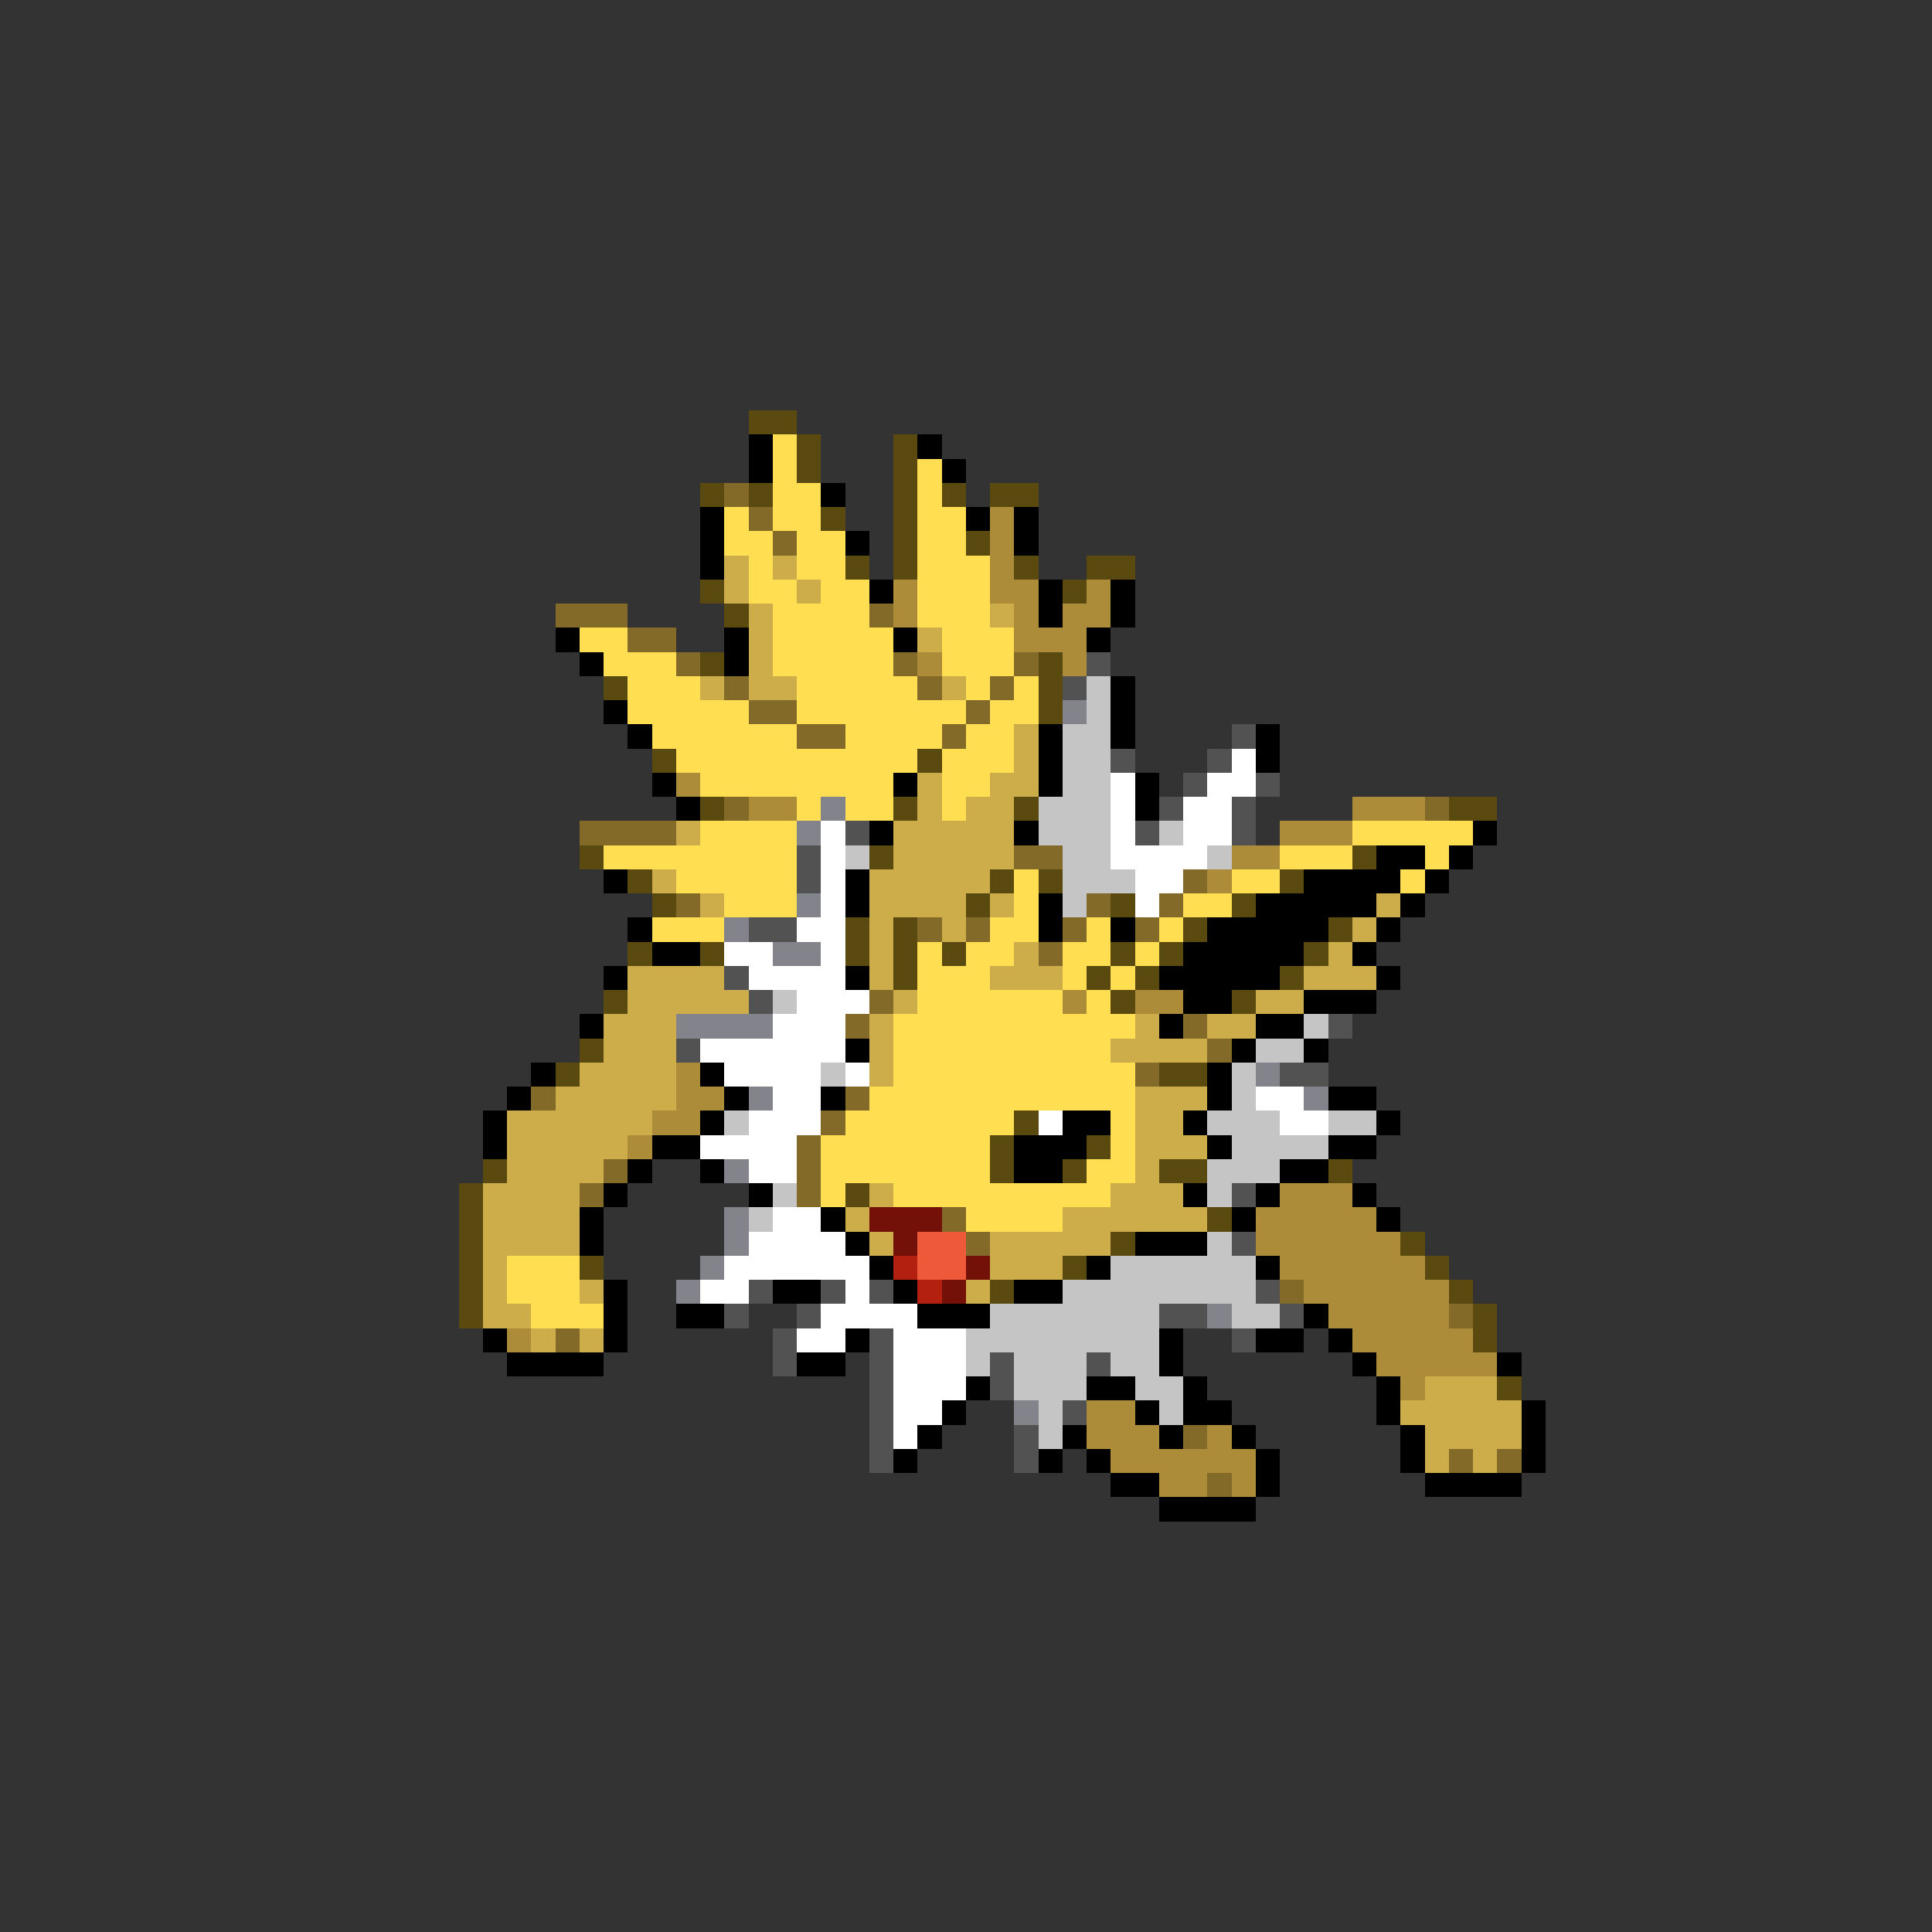 <svg xmlns="http://www.w3.org/2000/svg" viewBox="0 -0.5 80 80" shape-rendering="crispEdges">
<rect x="0" y="-0.5" width="80" height="80" fill="#333333" stroke="none"/>
<path stroke="#5a4a10" d="M31 17h2M33 18h1M37 18h1M33 19h1M37 19h1M29 20h1M31 20h1M37 20h1M39 20h1M41 20h2M34 21h1M37 21h1M37 22h1M40 22h1M35 23h1M37 23h1M42 23h1M45 23h2M29 24h1M44 24h1M30 25h1M29 27h1M43 27h1M25 28h1M43 28h1M43 29h1M27 31h1M38 31h1M29 33h1M37 33h1M42 33h1M60 33h2M24 35h1M36 35h1M56 35h1M26 36h1M41 36h1M43 36h1M53 36h1M27 37h1M40 37h1M46 37h1M51 37h1M35 38h1M37 38h1M49 38h1M55 38h1M26 39h1M29 39h1M35 39h1M37 39h1M39 39h1M46 39h1M48 39h1M54 39h1M37 40h1M45 40h1M47 40h1M53 40h1M25 41h1M46 41h1M51 41h1M24 43h1M23 44h1M48 44h2M42 46h1M41 47h1M45 47h1M20 48h1M41 48h1M44 48h1M48 48h2M55 48h1M19 49h1M35 49h1M19 50h1M50 50h1M19 51h1M46 51h1M58 51h1M19 52h1M24 52h1M44 52h1M59 52h1M19 53h1M41 53h1M60 53h1M19 54h1M61 54h1M61 55h1M62 57h1" />
<path stroke="#000000" d="M31 18h1M38 18h1M31 19h1M39 19h1M34 20h1M29 21h1M40 21h1M42 21h1M29 22h1M35 22h1M42 22h1M29 23h1M36 24h1M43 24h1M46 24h1M43 25h1M46 25h1M23 26h1M30 26h1M37 26h1M45 26h1M24 27h1M30 27h1M46 28h1M25 29h1M46 29h1M26 30h1M43 30h1M46 30h1M52 30h1M43 31h1M52 31h1M27 32h1M37 32h1M43 32h1M47 32h1M28 33h1M47 33h1M36 34h1M42 34h1M61 34h1M57 35h2M60 35h1M25 36h1M35 36h1M54 36h4M59 36h1M35 37h1M43 37h1M52 37h5M58 37h1M26 38h1M43 38h1M46 38h1M50 38h5M57 38h1M27 39h2M49 39h5M56 39h1M25 40h1M35 40h1M48 40h5M57 40h1M49 41h2M54 41h3M24 42h1M48 42h1M52 42h2M35 43h1M51 43h1M54 43h1M22 44h1M29 44h1M50 44h1M21 45h1M30 45h1M34 45h1M50 45h1M55 45h2M20 46h1M29 46h1M44 46h2M49 46h1M57 46h1M20 47h1M27 47h2M42 47h3M50 47h1M55 47h2M26 48h1M29 48h1M42 48h2M53 48h2M25 49h1M31 49h1M49 49h1M52 49h1M56 49h1M24 50h1M34 50h1M51 50h1M57 50h1M24 51h1M35 51h1M47 51h3M36 52h1M45 52h1M52 52h1M25 53h1M32 53h2M37 53h1M42 53h2M25 54h1M28 54h2M38 54h3M54 54h1M20 55h1M25 55h1M35 55h1M48 55h1M52 55h2M55 55h1M21 56h4M33 56h2M48 56h1M56 56h1M62 56h1M40 57h1M45 57h2M49 57h1M57 57h1M39 58h1M47 58h1M49 58h2M57 58h1M63 58h1M38 59h1M44 59h1M48 59h1M51 59h1M58 59h1M63 59h1M37 60h1M43 60h1M45 60h1M52 60h1M58 60h1M63 60h1M46 61h2M52 61h1M59 61h4M48 62h4" />
<path stroke="#ffde52" d="M32 18h1M32 19h1M38 19h1M32 20h2M38 20h1M30 21h1M32 21h2M38 21h2M30 22h2M33 22h2M38 22h2M31 23h1M33 23h2M38 23h3M31 24h2M34 24h2M38 24h3M32 25h4M38 25h3M24 26h2M32 26h5M39 26h3M25 27h3M32 27h5M39 27h3M26 28h3M33 28h5M40 28h1M42 28h1M26 29h5M33 29h7M41 29h2M27 30h6M35 30h4M40 30h2M28 31h10M39 31h3M29 32h8M39 32h2M33 33h1M35 33h2M39 33h1M29 34h4M56 34h5M25 35h8M53 35h3M59 35h1M28 36h5M42 36h1M51 36h2M58 36h1M30 37h3M42 37h1M49 37h2M27 38h3M41 38h2M45 38h1M48 38h1M38 39h1M40 39h2M44 39h2M47 39h1M38 40h3M44 40h1M46 40h1M38 41h6M45 41h1M37 42h10M37 43h9M37 44h10M36 45h11M35 46h7M46 46h1M34 47h7M46 47h1M34 48h7M45 48h2M34 49h1M37 49h9M40 50h4M21 52h3M21 53h3M22 54h3" />
<path stroke="#836a29" d="M30 20h1M31 21h1M32 22h1M23 25h3M36 25h1M26 26h2M28 27h1M37 27h1M42 27h1M30 28h1M38 28h1M41 28h1M31 29h2M40 29h1M33 30h2M39 30h1M30 33h1M59 33h1M24 34h4M42 35h2M49 36h1M28 37h1M45 37h1M48 37h1M38 38h1M40 38h1M44 38h1M47 38h1M43 39h1M36 41h1M35 42h1M49 42h1M50 43h1M47 44h1M22 45h1M35 45h1M34 46h1M33 47h1M25 48h1M33 48h1M24 49h1M33 49h1M39 50h1M40 51h1M53 53h1M60 54h1M23 55h1M49 59h1M60 60h1M62 60h1M50 61h1" />
<path stroke="#ac8b39" d="M41 21h1M41 22h1M41 23h1M37 24h1M41 24h2M45 24h1M37 25h1M42 25h1M44 25h2M42 26h3M38 27h1M44 27h1M28 32h1M31 33h2M56 33h3M53 34h3M51 35h2M50 36h1M44 41h1M47 41h2M28 44h1M28 45h2M27 46h2M26 47h1M53 49h3M52 50h5M52 51h6M53 52h6M54 53h6M55 54h5M21 55h1M56 55h5M57 56h5M58 57h1M45 58h2M45 59h3M50 59h1M46 60h6M48 61h2M51 61h1" />
<path stroke="#cdac4a" d="M30 23h1M32 23h1M30 24h1M33 24h1M31 25h1M41 25h1M31 26h1M38 26h1M31 27h1M29 28h1M31 28h2M39 28h1M42 30h1M42 31h1M38 32h1M41 32h2M38 33h1M40 33h2M28 34h1M37 34h5M37 35h5M27 36h1M36 36h5M29 37h1M36 37h4M41 37h1M57 37h1M36 38h1M39 38h1M56 38h1M36 39h1M42 39h1M55 39h1M26 40h4M36 40h1M41 40h3M54 40h3M26 41h5M37 41h1M52 41h2M25 42h3M36 42h1M47 42h1M50 42h2M25 43h3M36 43h1M46 43h4M24 44h4M36 44h1M23 45h5M47 45h3M21 46h6M47 46h2M21 47h5M47 47h3M21 48h4M47 48h1M20 49h4M36 49h1M46 49h3M20 50h4M35 50h1M44 50h6M20 51h4M36 51h1M41 51h5M20 52h1M41 52h3M20 53h1M24 53h1M40 53h1M20 54h2M22 55h1M24 55h1M59 57h3M58 58h5M59 59h4M59 60h1M61 60h1" />
<path stroke="#525252" d="M45 27h1M44 28h1M51 30h1M46 31h1M50 31h1M49 32h1M52 32h1M48 33h1M51 33h1M35 34h1M47 34h1M51 34h1M33 35h1M33 36h1M31 38h2M30 40h1M31 41h1M55 42h1M28 43h1M53 44h2M51 49h1M51 51h1M31 53h1M34 53h1M36 53h1M52 53h1M30 54h1M33 54h1M48 54h2M53 54h1M32 55h1M36 55h1M51 55h1M32 56h1M36 56h1M41 56h1M45 56h1M36 57h1M41 57h1M36 58h1M44 58h1M36 59h1M42 59h1M36 60h1M42 60h1" />
<path stroke="#c5c5c5" d="M45 28h1M45 29h1M44 30h2M44 31h2M44 32h2M43 33h3M43 34h3M48 34h1M35 35h1M44 35h2M50 35h1M44 36h3M44 37h1M32 41h1M54 42h1M52 43h2M34 44h1M51 44h1M51 45h1M30 46h1M50 46h3M55 46h2M51 47h4M50 48h3M32 49h1M50 49h1M31 50h1M50 51h1M46 52h6M44 53h8M41 54h7M51 54h2M40 55h8M40 56h1M42 56h3M46 56h2M42 57h3M47 57h2M43 58h1M48 58h1M43 59h1" />
<path stroke="#83838b" d="M44 29h1M34 33h1M33 34h1M33 37h1M30 38h1M32 39h2M28 42h4M52 44h1M31 45h1M54 45h1M30 48h1M30 50h1M30 51h1M29 52h1M28 53h1M50 54h1M42 58h1" />
<path stroke="#ffffff" d="M51 31h1M46 32h1M50 32h2M46 33h1M49 33h2M34 34h1M46 34h1M49 34h2M34 35h1M46 35h4M34 36h1M47 36h2M34 37h1M47 37h1M33 38h2M30 39h2M34 39h1M31 40h4M33 41h3M32 42h3M29 43h6M30 44h4M35 44h1M32 45h2M52 45h2M31 46h3M43 46h1M53 46h2M29 47h4M31 48h2M32 50h2M31 51h4M30 52h6M29 53h2M35 53h1M34 54h4M33 55h2M37 55h3M37 56h3M37 57h3M37 58h2M37 59h1" />
<path stroke="#731008" d="M36 50h3M37 51h1M40 52h1M39 53h1" />
<path stroke="#ee5a39" d="M38 51h2M38 52h2" />
<path stroke="#b42010" d="M37 52h1M38 53h1" />
</svg>